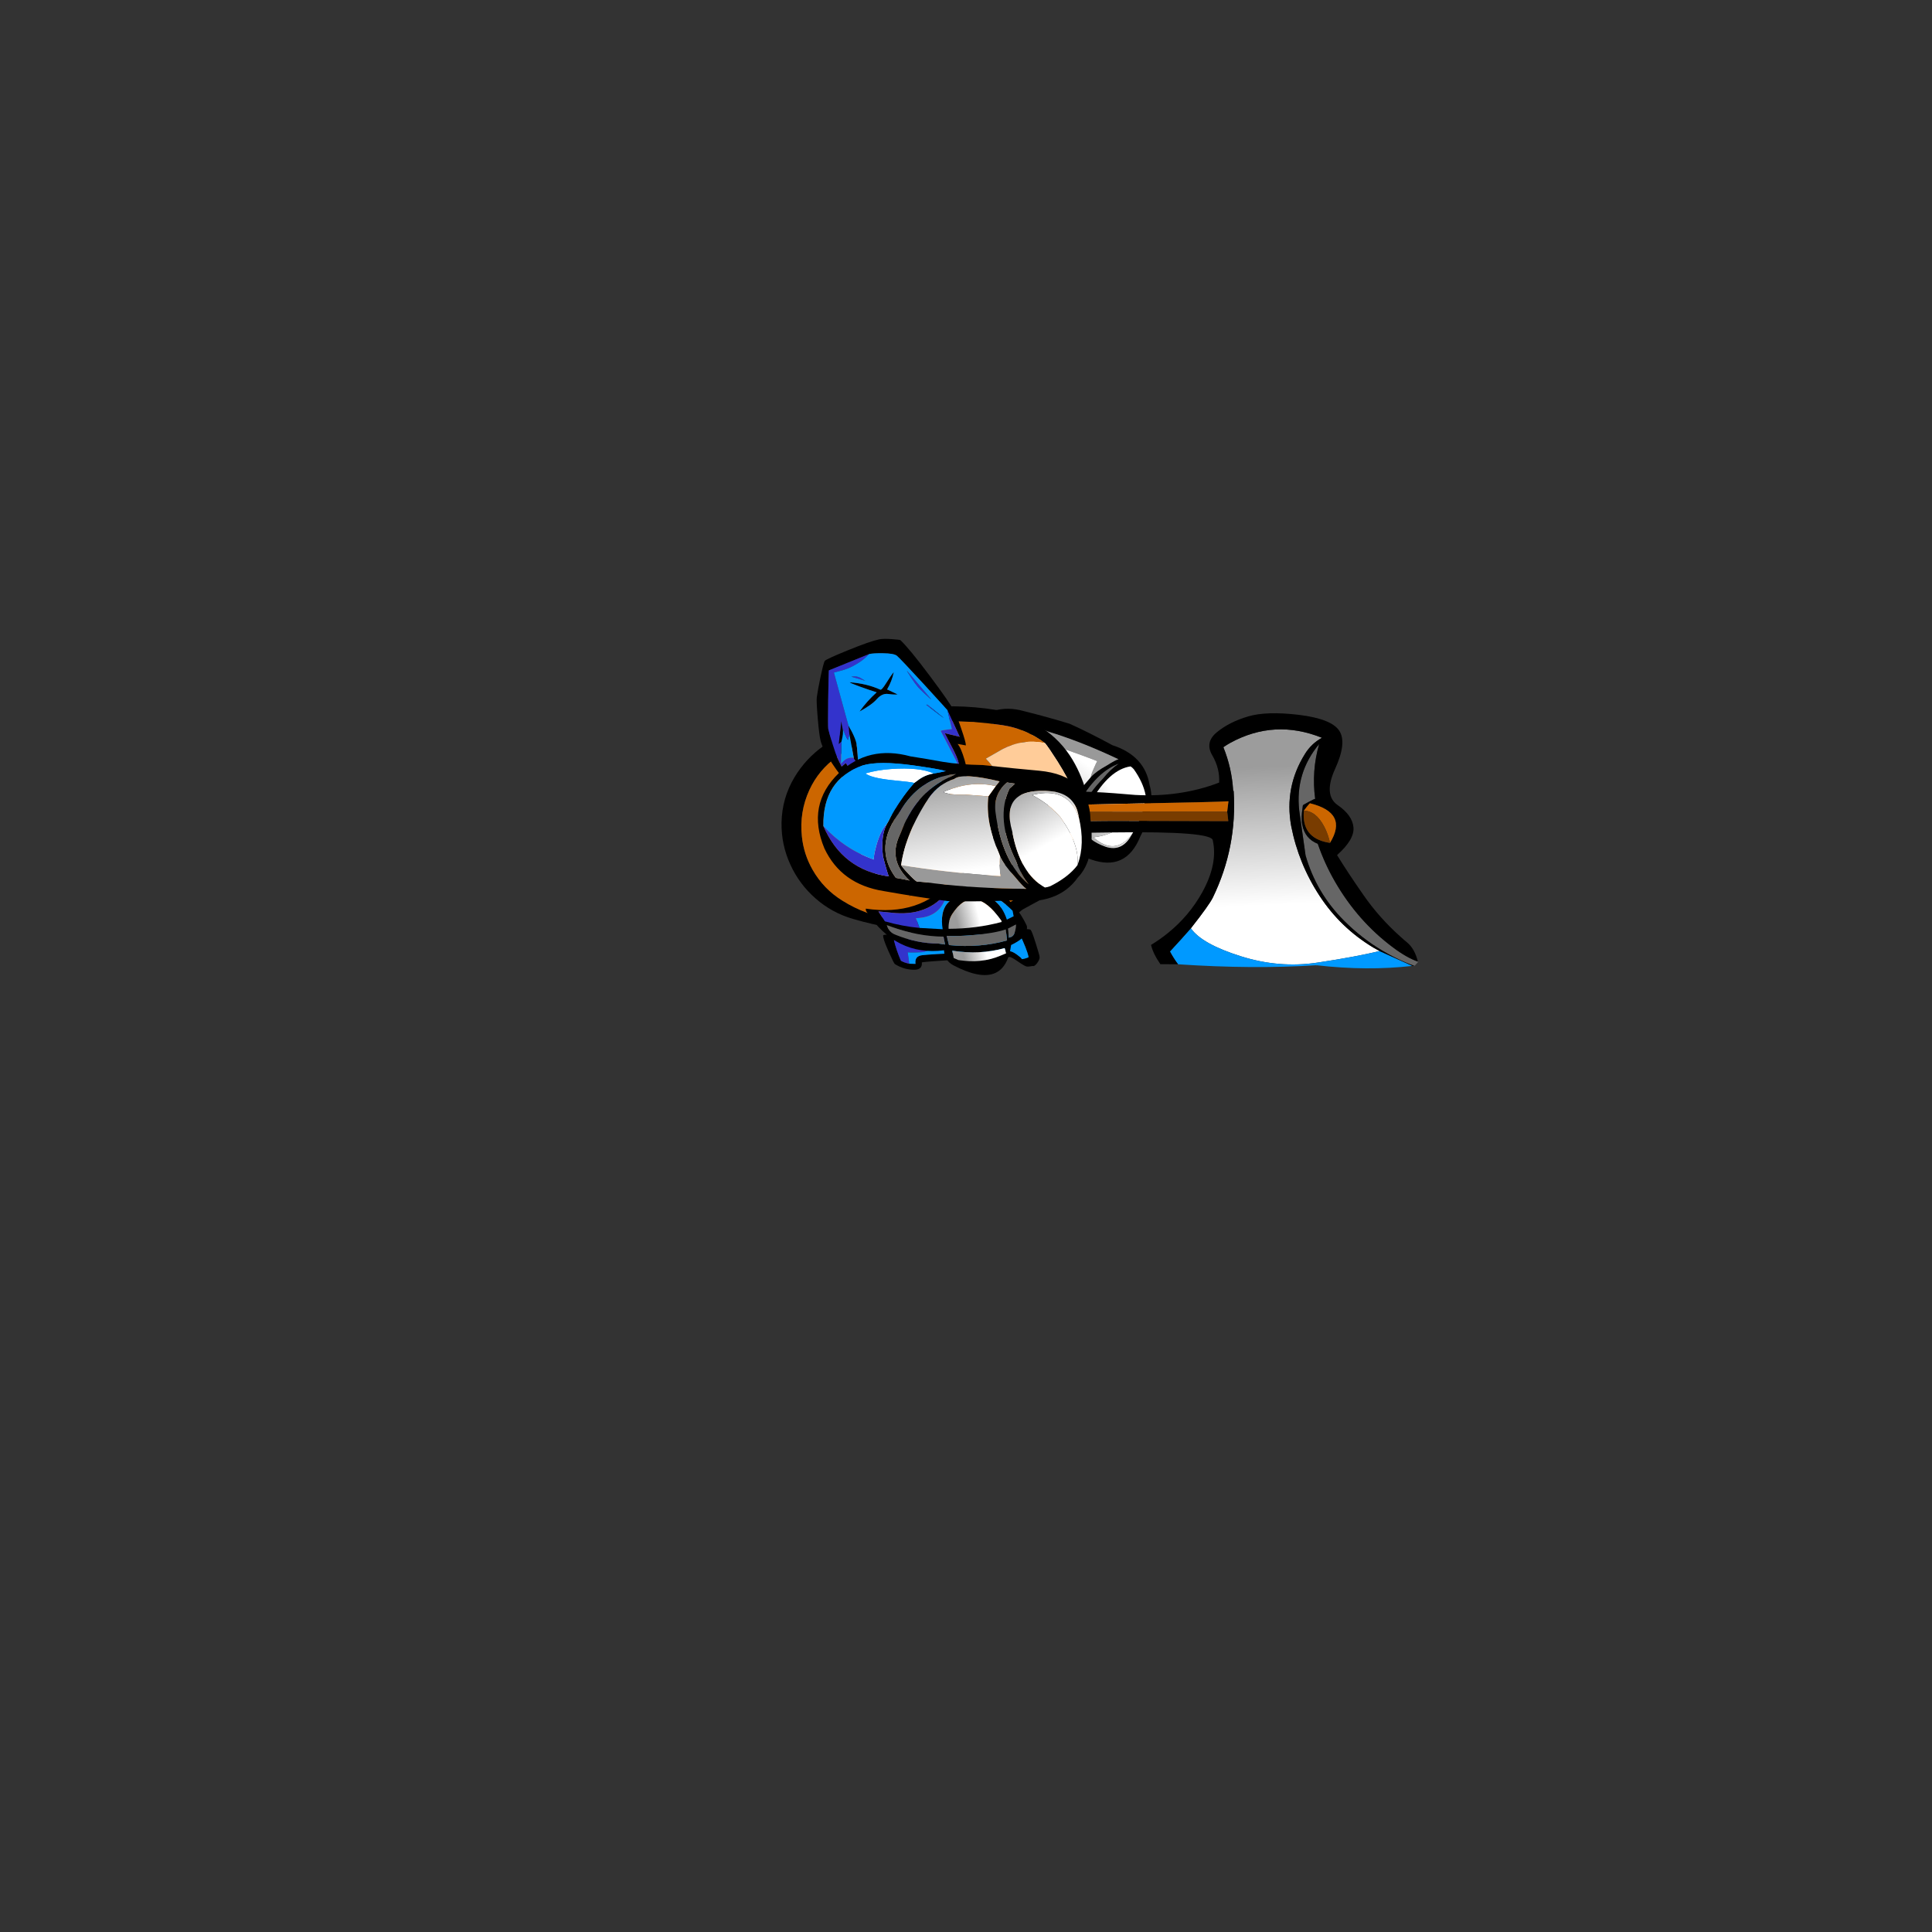 
<svg xmlns="http://www.w3.org/2000/svg" version="1.1" xmlns:xlink="http://www.w3.org/1999/xlink" preserveAspectRatio="none" x="0px" y="0px" width="1000px" height="1000px" viewBox="0 0 1000 1000">
<rect x="0" y="0" width="1000" height="1000" fill="#333333" stroke="none"/>
<defs>
<linearGradient id="Gradient_1" gradientUnits="userSpaceOnUse" x1="25.287" y1="61.125" x2="81.513" y2="86.075" spreadMethod="pad">
<stop  offset="0%" stop-color="#FFFFFF"/>

<stop  offset="100%" stop-color="#9C9C9C"/>
</linearGradient>

<linearGradient id="Gradient_2" gradientUnits="userSpaceOnUse" x1="53.312" y1="10.725" x2="84.688" y2="40.975" spreadMethod="pad">
<stop  offset="0%" stop-color="#FFFFFF"/>

<stop  offset="100%" stop-color="#9C9C9C"/>
</linearGradient>

<linearGradient id="Gradient_3" gradientUnits="userSpaceOnUse" x1="67.15" y1="22.3" x2="52.85" y2="22.3" spreadMethod="pad">
<stop  offset="0%" stop-color="#FFFFFF"/>

<stop  offset="100%" stop-color="#9C9C9C"/>
</linearGradient>

<linearGradient id="Gradient_4" gradientUnits="userSpaceOnUse" x1="66.05" y1="47.25" x2="51.75" y2="47.25" spreadMethod="pad">
<stop  offset="0%" stop-color="#FFFFFF"/>

<stop  offset="100%" stop-color="#9C9C9C"/>
</linearGradient>

<linearGradient id="Gradient_5" gradientUnits="userSpaceOnUse" x1="124.912" y1="45.775" x2="39.787" y2="45.025" spreadMethod="pad">
<stop  offset="0%" stop-color="#FFFFFF"/>

<stop  offset="100%" stop-color="#9C9C9C"/>
</linearGradient>

<linearGradient id="Gradient_6" gradientUnits="userSpaceOnUse" x1="182.012" y1="8.15" x2="156.387" y2="118.95" spreadMethod="pad">
<stop  offset="0%" stop-color="#FFFFFF"/>

<stop  offset="100%" stop-color="#9C9C9C"/>
</linearGradient>

<linearGradient id="Gradient_7" gradientUnits="userSpaceOnUse" x1="190.863" y1="54.725" x2="137.238" y2="54.275" spreadMethod="pad">
<stop  offset="0%" stop-color="#FFFFFF"/>

<stop  offset="100%" stop-color="#9C9C9C"/>
</linearGradient>

<linearGradient id="Gradient_8" gradientUnits="userSpaceOnUse" x1="158.263" y1="8.375" x2="159.037" y2="17.725" spreadMethod="pad">
<stop  offset="0%" stop-color="#FFFFFF"/>

<stop  offset="100%" stop-color="#9C9C9C"/>
</linearGradient>

<g id="executioner_legs_0_Layer0_0_FILL">
<path fill="#000000" stroke="none" d="
M 82.4 24.85
Q 82.9 24.9 84.3 24.75 85.65 24.6 86 24.5 86.9 24.95 89.15 22.7 91.3 20.5 91.55 19 91.75 17.9 91.2 10.75 90.65 3.2 90 2.25 89.05 0.8 43.95 2.8 -0.95 4.8 -1.4 5.6 -2.2 7.2 -0.55 15.25 1 22.9 1.55 23.35 6.6 27 13.15 26.8 17.75 26.55 18.35 22.3 20.35 21.75 46.35 20.3 71.55 18.9 73.1 19 74.1 18.85 77.7 21.85 81.4 24.9 82.4 24.85
M 82.5 4.35
Q 84.95 14.25 84.75 19 84.75 19.25 82.55 19.85 80.35 20.45 80.3 20.2 80.15 19.4 77.95 17.5 75.5 15.35 73.8 15.4 70.15 15.15 46.9 16.25 24.25 17.3 19.8 17.85 14.75 18.35 14.25 23.2
L 10.45 23.1
Q 9.45 22.95 7.7 22.3 5.8 21.55 5.7 21.05 4.5 14.85 4.45 8.65
L 39.05 6
Q 43.65 5.65 62.65 4.9 82.1 4.1 82.5 4.35 Z"/>

<path fill="#3333CC" stroke="none" d="
M 30.25 11.6
Q 36.85 7.95 39.05 6
L 4.45 8.65
Q 4.5 14.85 5.7 21.05 5.8 21.55 7.7 22.3 9.45 22.95 10.45 23.1
L 11.15 16.1
Q 12.05 16.25 15.7 16.2 19.85 16.15 21.55 15.75 23.7 15.25 30.25 11.6 Z"/>

<path fill="#0099FF" stroke="none" d="
M 84.75 19
Q 84.95 14.25 82.5 4.35 82.1 4.1 62.65 4.9 43.65 5.65 39.05 6 36.85 7.95 30.25 11.6 23.7 15.25 21.55 15.75 19.85 16.15 15.7 16.2 12.05 16.25 11.15 16.1
L 10.45 23.1 14.25 23.2
Q 14.75 18.35 19.8 17.85 24.25 17.3 46.9 16.25 70.15 15.15 73.8 15.4 75.5 15.35 77.95 17.5 80.15 19.4 80.3 20.2 80.35 20.45 82.55 19.85 84.75 19.25 84.75 19 Z"/>
</g>

<g id="executioner_arm_2_Layer0_0_FILL">
<path fill="#000000" stroke="none" d="
M 82.3 -18.5
Q 59.7 -27.95 45.85 -20.35 25.9 -13.1 21.65 14.9 14.9 36.25 10.85 52.65 8.5 69.45 6.35 92.5 3.45 118.8 22 134.65 45 152.6 69.1 138.3 90.6 125.25 90.6 98.6 91.75 88.6 92.6 78.6 93.6 68.3 97.2 54.25 100.4 34.1 103 19.85 108.35 -10.65 82.3 -18.5
M 34.65 -2.5
Q 35.25 -4 36.3 -5.45 44.65 -14.75 53.15 -18.15 53.3 -18.2 53.7 -18.2 66.95 -19.3 81.6 -11.3 95 -5.55 92.85 8.9 87.25 41.05 62.65 26.05 38.85 14.65 34.65 -2.5
M 87.65 34.55
Q 89.4 33.3 91.4 32.15 91.05 34.5 90.8 37.05 81.85 43.25 71.75 39.25 42.75 27.25 33.95 7.65 38.2 13.65 45.6 18.9 67.55 38.4 87.65 34.55
M 86.8 43.15
Q 88.5 42.35 90.25 41.65 89.5 65.2 84.25 69 79.25 77 68.9 80.95 44.55 88.95 24.6 86.45 23.35 85.3 20.75 80.95 17.85 76.25 17.35 74.45 18.5 69.4 19.15 63.7 22.9 38.3 30.85 8.3 31.45 10.45 36.05 16.95 41.55 25.75 45.9 29.2 46.5 29.65 47.35 30.25 63.7 43.5 79.5 45.85 83.25 44.4 86.8 43.15
M 84.25 81.95
Q 85.9 78.35 87.65 75 87.75 79.25 85.7 95.45 82.9 116.8 77.45 125.45 62.55 146.95 35.1 138.9 12.05 120.45 15.9 91.8 16.05 92.45 26.75 98.6 38.5 103.4 46.6 101.6 47.5 101.3 48.35 101.15 63.15 98.1 75.45 92 76.35 91.2 77.25 90.55 81.85 87.2 84.25 81.95
M 84.15 72.55
Q 85.8 70.5 87.65 68.6 79.45 89.65 56 95.9 30.65 106.1 16.15 87.5 16.6 83.2 16.8 78.9 25.5 95.85 43.7 91.9 69.45 89.75 84.15 72.55 Z"/>

<path fill="#666666" stroke="none" d="
M 87.65 68.6
Q 85.8 70.5 84.15 72.55 69.45 89.75 43.7 91.9 25.5 95.85 16.8 78.9 16.6 83.2 16.15 87.5 30.65 106.1 56 95.9 79.45 89.65 87.65 68.6
M 91.4 32.15
Q 89.4 33.3 87.65 34.55 67.55 38.4 45.6 18.9 38.2 13.65 33.95 7.65 42.75 27.25 71.75 39.25 81.85 43.25 90.8 37.05 91.05 34.5 91.4 32.15 Z"/>

<path fill="#FFFFFF" stroke="none" d="
M 77.25 90.55
Q 76.35 91.2 75.45 92 75.55 93.8 73.4 106.15 71.45 118.45 73.15 122.55 77.05 116.25 79.95 108.05 85.75 91.45 84.25 81.95 81.85 87.2 77.25 90.55
M 76.8 60.05
Q 74.05 68.7 74.7 73.35 76.3 71.85 80.55 64.9 86.45 54.5 86.8 43.15 83.25 44.4 79.5 45.85 79.55 46 76.8 60.05
M 53.7 -18.2
Q 53.3 -18.2 53.15 -18.15 65.7 -16.2 78.7 -0.45 84.9 8.4 87.45 20.25 87.45 19.9 87.7 19.75 98.5 -0.05 81.6 -11.3 66.95 -19.3 53.7 -18.2 Z"/>

<path fill="#3333CC" stroke="none" d="
M 26.75 98.6
Q 16.05 92.45 15.9 91.8 12.05 120.45 35.1 138.9 24.75 122.3 23.45 103.45 24.7 104.3 32.25 104.35 41.7 104.3 46.6 101.6 38.5 103.4 26.75 98.6 Z"/>

<path fill="#0099FF" stroke="none" d="
M 87.65 75
Q 85.9 78.35 84.25 81.95 85.75 91.45 79.95 108.05 77.05 116.25 73.15 122.55 71.45 118.45 73.4 106.15 75.55 93.8 75.45 92 63.15 98.1 48.35 101.15 47.5 101.3 46.6 101.6 41.7 104.3 32.25 104.35 24.7 104.3 23.45 103.45 24.75 122.3 35.1 138.9 62.55 146.95 77.45 125.45 82.9 116.8 85.7 95.45 87.75 79.25 87.65 75 Z"/>

<path fill="#999999" stroke="none" d="
M 34.15 25.65
Q 35.25 26.25 38.8 27.4 43.3 29.05 45.9 29.2 41.55 25.75 36.05 16.95 31.45 10.45 30.85 8.3 22.9 38.3 19.15 63.7 18.5 69.4 17.35 74.45 17.85 76.25 20.75 80.95 23.35 85.3 24.6 86.45 27.4 59.3 34.15 25.65 Z"/>

<path fill="url(#Gradient_1)" stroke="none" d="
M 90.25 41.65
Q 88.5 42.35 86.8 43.15 86.45 54.5 80.55 64.9 76.3 71.85 74.7 73.35 74.05 68.7 76.8 60.05 79.55 46 79.5 45.85 63.7 43.5 47.35 30.25 46.5 29.65 45.9 29.2 43.3 29.05 38.8 27.4 35.25 26.25 34.15 25.65 27.4 59.3 24.6 86.45 44.55 88.95 68.9 80.95 79.25 77 84.25 69 89.5 65.2 90.25 41.65 Z"/>

<path fill="url(#Gradient_2)" stroke="none" d="
M 36.3 -5.45
Q 35.25 -4 34.65 -2.5 38.85 14.65 62.65 26.05 87.25 41.05 92.85 8.9 95 -5.55 81.6 -11.3 98.5 -0.05 87.7 19.75 87.45 19.9 87.45 20.25 84.9 8.4 78.7 -0.45 65.7 -16.2 53.15 -18.15 44.65 -14.75 36.3 -5.45 Z"/>
</g>

<g id="executioner_body_0_Layer0_0_FILL">
<path fill="#000000" stroke="none" d="
M 108.45 -1.2
Q 94.35 -2.9 80.15 -2.15 66.55 -1.4 53.3 2.05 39.15 5.55 26.25 12.5 14.25 18.8 5.85 29.4 -3.45 41.2 -5.65 56.05 -7.6 69.35 -3.65 82.2 0.25 94.95 9 104.9 17.85 115.05 30.4 120.5 42.15 125.65 54.25 129.4 67.3 133.45 80.8 135.65 94.5 137.6 108.25 136.4 122.45 135.95 134.45 128.25 143.05 124.95 151.65 121.6 158.3 118.95 164.1 114.9 176.45 106.35 180.55 91.75 184.25 78.7 182.95 65 181.8 52.5 176.85 40.95 171.3 28.1 160.65 18.95 149.1 9 134.6 4.55 121.8 0.7 108.45 -1.2
M 174 58.25
Q 176.6 73.3 171.8 87.7 166.45 98.4 158.05 107 155.05 110 135 119.35 115 128.6 109.15 129.75 102.65 130.9 81.65 128.45 62.2 126.15 54.9 124.05 38.35 119.25 25.35 108.55 14.7 99.9 9.55 87.3 5.35 77.1 5.65 66.05 6 51 13.95 38.3 21.25 26.75 33.4 20.3 39.1 17.25 52.5 12 59.15 9.4 64.7 7.35
L 98.95 6.55 119.75 10
Q 128.4 11.85 136.75 14.2 150.9 18.25 161.4 28.6 163.35 31.75 167.5 40.65 173 52.55 174 58.25
M 123.15 98.9
Q 124.1 89 122.8 79.2
L 118.3 98.75
Q 81.9 103.65 81.85 103.6
L 65.95 111.2
Q 103.3 101.6 141.75 105.95 141.45 104.9 140.9 103.75 139.85 101.45 138.55 101.15
L 123.15 98.9 Z"/>

<path fill="#CC6600" stroke="none" d="
M 171.8 87.7
Q 168.85 91.25 164.95 93.8 152.85 101.65 138.55 101.15 139.85 101.45 140.9 103.75 141.45 104.9 141.75 105.95 103.3 101.6 65.95 111.2
L 81.85 103.6
Q 76.727 105.696 71.2 105.65 55.3 105.5 45.8 92.7 37.6 81.6 39.1 68 41.45 46.15 55.8 29.35 54.7 32.75 54.3 36.2 53.25 45.4 61.85 64.7 68.1 78.8 72.2 84.6 80.6 96.45 93.85 95 100.2 94.25 102.45 88.35 104.3 89.6 106.45 89.15 111.8 87.75 121.6 73.45 131.75 58.65 131.15 51.45 130.3 41.4 124.15 33.35 129.3 31.2 134.5 29.1 147.9 23.85 161.4 28.6 150.9 18.25 136.75 14.2 128.4 11.85 119.75 10
L 98.95 6.55 64.7 7.35
Q 59.15 9.4 52.5 12 39.1 17.25 33.4 20.3 21.25 26.75 13.95 38.3 6 51 5.65 66.05 5.35 77.1 9.55 87.3 14.7 99.9 25.35 108.55 38.35 119.25 54.9 124.05 62.2 126.15 81.65 128.45 102.65 130.9 109.15 129.75 115 128.6 135 119.35 155.05 110 158.05 107 166.45 98.4 171.8 87.7 Z"/>

<path fill="#FFCC99" stroke="none" d="
M 171.8 87.7
Q 176.6 73.3 174 58.25 173 52.55 167.5 40.65 163.35 31.75 161.4 28.6 147.9 23.85 134.5 29.1 129.3 31.2 124.15 33.35 130.3 41.4 131.15 51.45 131.75 58.65 121.6 73.45 111.8 87.75 106.45 89.15 104.3 89.6 102.45 88.35 100.2 94.25 93.85 95 80.6 96.45 72.2 84.6 68.1 78.8 61.85 64.7 53.25 45.4 54.3 36.2 54.7 32.75 55.8 29.35 41.45 46.15 39.1 68 37.6 81.6 45.8 92.7 55.3 105.5 71.2 105.65 76.727 105.696 81.85 103.6 81.9 103.65 118.3 98.75
L 122.8 79.2
Q 124.1 89 123.15 98.9
L 138.55 101.15
Q 152.85 101.65 164.95 93.8 168.85 91.25 171.8 87.7 Z"/>
</g>

<g id="executioner_belt_0_Layer0_0_FILL">
<path fill="#000000" stroke="none" d="
M 91.75 35.65
Q 91.8 35.6 93.65 33.3 95.45 30.7 95.1 29.15 89.1 3.1 60 0.35 57.25 0.2 55.35 1.9 31 23.85 -1.15 18.95 -1.5 19.9 -1.2 20.75 9.95 48.35 40.5 44.55 39.15 50.85 43.95 53.8 71.4 70.3 82.55 41.3 85 40.25 86.75 39.3 90.65 37.25 91.75 35.65
M 88.75 20.25
L 88.55 23.6 83.85 25.7
Q 82.55 9.15 65.7 10.35 44.9 10.8 42.9 31.6
L 28.9 30.8
Q 18.65 29.85 8.6 26.75
L 6.15 20.65
Q 9.9 21 13.65 21.4 35.9 24.1 51.6 8.35
L 54.5 5.25
Q 59.35 5.1 64.15 5.45 79.05 7.4 88.75 20.25
M 88.7 28.7
Q 86.6 36.1 83 36.55
L 82.3 36.85 83.15 31.25 88.7 28.7
M 42.3 36.15
L 42 41 38 40.4
Q 25 40.4 13.05 35 9.35 33.35 9.15 29.05 10.6 29.6 12.1 30.2 26.7 36 42.3 36.15
M 44.35 41.35
L 44.35 35.65
Q 50.2 36.05 60.1 35.25 73.8 34.15 81.7 31.7
L 80.75 38.5
Q 62.65 43.25 44.35 41.35
M 45.25 49.3
L 45.5 44.8
Q 61.85 47.45 78.1 43.2
L 78.2 46.4
Q 76.35 47.1 74.55 47.8 61.45 52.85 47.7 50.5
L 45.25 49.3
M 80.35 26.35
L 80.25 27.15
Q 63.7 31.3 46.6 31.35 47.75 26.05 51.15 22.25 69.25 2.25 80.35 26.35 Z"/>

<path fill="url(#Gradient_3)" stroke="none" d="
M 80.25 27.15
L 80.35 26.35
Q 69.25 2.25 51.15 22.25 47.75 26.05 46.6 31.35 63.7 31.3 80.25 27.15 Z"/>

<path fill="url(#Gradient_4)" stroke="none" d="
M 45.5 44.8
L 45.25 49.3 47.7 50.5
Q 61.45 52.85 74.55 47.8 76.35 47.1 78.2 46.4
L 78.1 43.2
Q 61.85 47.45 45.5 44.8 Z"/>

<path fill="#666666" stroke="none" d="
M 44.35 35.65
L 44.35 41.35
Q 62.65 43.25 80.75 38.5
L 81.7 31.7
Q 73.8 34.15 60.1 35.25 50.2 36.05 44.35 35.65
M 42 41
L 42.3 36.15
Q 26.7 36 12.1 30.2 10.6 29.6 9.15 29.05 9.35 33.35 13.05 35 25 40.4 38 40.4
L 42 41
M 83 36.55
Q 86.6 36.1 88.7 28.7
L 83.15 31.25 82.3 36.85 83 36.55 Z"/>

<path fill="#3333CC" stroke="none" d="
M 49.3 12.8
Q 50.65 10.6 51.6 8.35 35.9 24.1 13.65 21.4 9.9 21 6.15 20.65
L 8.6 26.75
Q 18.65 29.85 28.9 30.8
L 28.2 24.8
Q 42 24.5 49.3 12.8 Z"/>

<path fill="#0099FF" stroke="none" d="
M 88.55 23.6
L 88.75 20.25
Q 79.05 7.4 64.15 5.45 59.35 5.1 54.5 5.25
L 51.6 8.35
Q 50.65 10.6 49.3 12.8 42 24.5 28.2 24.8
L 28.9 30.8 42.9 31.6
Q 44.9 10.8 65.7 10.35 82.55 9.15 83.85 25.7
L 88.55 23.6 Z"/>
</g>

<g id="executioner_head_1_Layer0_0_FILL">
<path fill="#000000" stroke="none" d="
M 36.8 -2.2
Q 22.55 -2.15 21.35 -1.45 20.35 -0.8 15.5 6.35 11 13 8.45 17.45 7.35 19.35 4.25 29.35 1.05 39.7 0.6 43.2 -0.1 48.65 2.05 59.05 4.05 68.65 5.05 69.1 7.1 69.9 8.65 68.5 8.45 74.1 11.35 85.95 14.15 97.35 15.75 99.1 17.05 100.5 19.05 101.15 19.55 100.9 21.15 99.7 22.6 98.55 22.8 98.3 23.15 100.15 25 104.4 26.85 108.6 27.75 109.6 29.7 111.9 32.65 112.8 33.75 113.05 37.3 111.45 40.55 109.9 41 109.3 44.15 105.35 46.5 101 46.8 102.15 48.25 106.2 49.75 110.4 50 110.6 54.2 110.05 58.4 108.9 62.45 103.75 64.7 97.6 66 93.95 65.8 90.2 67.4 91.85 70.55 94.35 74.3 97.35 75.6 97.6 77.45 95.65 78.3 87.4 79.1 79.3 78 76.45
L 82.4 79.2
Q 83.15 77.5 83.6 68.6 84.1 60.1 83.75 57.35 83 50.85 77.9 31.55 72.45 10.95 69.3 4.15 69.05 3.7 64.75 1.6 60 -0.75 57.3 -1.25 51.6 -2.25 36.8 -2.2
M 48.3 4.85
Q 51.1 5.35 56.3 7.55 62.5 10.15 63.65 12.15 64.85 14.3 72.55 34.75 76.4 45 80 54.8
L 80.85 72.85 73.15 67.35 74.3 79.6
Q 74.55 82.7 74.45 85.75 74.4 86.7 74.05 89.1 73.75 91.2 73.6 91.85
L 65.6 86.55 60.25 94.25 60 95 58.35 104.15 50.95 105.95
Q 51.25 104.3 49.95 99.9 48.6 95.45 47.45 94.35
L 34.75 109.8
Q 29.55 107.05 28.35 101.1 27.15 95.35 24.1 90.3
L 21.85 89.9
Q 19 95.8 18.9 96.05 17.5 93.6 16.3 91.1 15.7 89.75 9.85 61.65
L 6.7 62.7
Q 6.4 59.65 6.25 56.6 6.15 54.55 6.7 47.7 7.25 40.7 7.7 38.15 7.95 36.85 14.45 21.3 20.6 6.8 21.5 4.9
L 48.3 4.85
M 20 40.85
L 18.55 46.05 15.6 60.45
Q 15.05 61.85 16.9 64.45 17.5 62.8 18.6 59.35 20.1 54.65 20.45 52.7 20.9 50.1 20.5 45.2
L 20 40.85
M 16 41.3
L 16 40.9 16.95 36.65 10.2 49.2 12.35 48.35
Q 15.75 43.7 16 41.3
M 42.4 32.25
Q 46.638 30.137 49.95 32 53.254 33.904 55.2 34.4 52.75 31.7 50.35 29.15 50.45 29.1 50.55 29 55.15 25.4 58.15 20.8 55.55 22.2 51.25 25.35 47 28.45 46.4 27.7 40.25 21.2 30.65 16.45 30.6 16.9 35.5 21.3 40.7 25.95 43.75 28.4 36.1 31.2 29.55 35.4 38.166 34.418 42.4 32.25 Z"/>

<path fill="#3333CC" stroke="none" d="
M 80 54.8
L 78.15 66.6
Q 72.25 64.95 71.35 65.1
L 73.5 87.5
Q 72 86.8 67.9 85.9 64.35 85.1 63.3 85.05 62.9 85.9 61.8 89.1 60.55 92.75 60.25 94.25
L 65.6 86.55 73.6 91.85
Q 73.75 91.2 74.05 89.1 74.4 86.7 74.45 85.75 74.55 82.7 74.3 79.6
L 73.15 67.35 80.85 72.85 80 54.8
M 31.05 95.25
Q 27.2 84.7 27.1 84.75 24.95 87.15 24.1 90.3 27.15 95.35 28.35 101.1 29.55 107.05 34.75 109.8
L 47.45 94.35
Q 48.6 95.45 49.95 99.9 51.25 104.3 50.95 105.95
L 58.35 104.15 60 95
Q 59.3 96.1 57.1 98.05 54.5 100.4 53.4 100.35
L 51.3 91
Q 50.2 91.4 46.1 93.85 42.05 96.2 41.7 96.55 37.4 100.6 34.85 105.8 32.95 100.5 31.05 95.25
M 32.85 13.65
L 39.9 19.25
Q 39.05 18.1 38.2 16.95 36.2 14.2 32.85 13.65
M 69.9 47.15
L 69.05 46.85
Q 75.85 58.45 76.1 58.4
L 69.9 47.15
M 68.55 35.1
Q 69.1 36.6 71 40.7 73 45 73.25 44.95
L 66 23.1
Q 65.75 23.15 66.7 27.7 67.65 32.5 68.55 35.1
M 45.25 6.05
Q 46.8 5.5 48.3 4.85
L 21.5 4.9
Q 20.6 6.8 14.45 21.3 7.95 36.85 7.7 38.15 7.25 40.7 6.7 47.7 6.15 54.55 6.25 56.6 6.4 59.65 6.7 62.7
L 9.85 61.65
Q 15.7 89.75 16.3 91.1 17.5 93.6 18.9 96.05 19 95.8 21.85 89.9 21.05 87.5 20.25 85.15 18.35 79.45 17.75 73.6 17.3 69 16.9 64.45 15.05 61.85 15.6 60.45 12 58.4 8.4 60.25 7.65 60.55 6.95 61
L 12.35 48.35 10.2 49.2 16.95 36.65 16 40.9 16 41.3
Q 15.95 42.85 16 45 16.05 48 16.4 48.95
L 18.55 46.05 20 40.85 23.9 7.3
Q 25.85 7.55 27.8 7.8 33.5 8.6 39.1 7.6 42.25 7.15 45.25 6.05 Z"/>

<path fill="#0099FF" stroke="none" d="
M 18.55 46.05
L 16.4 48.95
Q 16.05 48 16 45 15.95 42.85 16 41.3 15.75 43.7 12.35 48.35
L 6.95 61
Q 7.65 60.55 8.4 60.25 12 58.4 15.6 60.45
L 18.55 46.05
M 48.3 4.85
Q 46.8 5.5 45.25 6.05 42.25 7.15 39.1 7.6 33.5 8.6 27.8 7.8 25.85 7.55 23.9 7.3
L 20 40.85 20.5 45.2
Q 20.9 50.1 20.45 52.7 20.1 54.65 18.6 59.35 17.5 62.8 16.9 64.45 17.3 69 17.75 73.6 18.35 79.45 20.25 85.15 21.05 87.5 21.85 89.9
L 24.1 90.3
Q 24.95 87.15 27.1 84.75 27.2 84.7 31.05 95.25 32.95 100.5 34.85 105.8 37.4 100.6 41.7 96.55 42.05 96.2 46.1 93.85 50.2 91.4 51.3 91
L 53.4 100.35
Q 54.5 100.4 57.1 98.05 59.3 96.1 60 95
L 60.25 94.25
Q 60.55 92.75 61.8 89.1 62.9 85.9 63.3 85.05 64.35 85.1 67.9 85.9 72 86.8 73.5 87.5
L 71.35 65.1
Q 72.25 64.95 78.15 66.6
L 80 54.8
Q 76.4 45 72.55 34.75 64.85 14.3 63.65 12.15 62.5 10.15 56.3 7.55 51.1 5.35 48.3 4.85
M 49.95 32
Q 46.638 30.137 42.4 32.25 38.166 34.418 29.55 35.4 36.1 31.2 43.75 28.4 40.7 25.95 35.5 21.3 30.6 16.9 30.65 16.45 40.25 21.2 46.4 27.7 47 28.45 51.25 25.35 55.55 22.2 58.15 20.8 55.15 25.4 50.55 29 50.45 29.1 50.35 29.15 52.75 31.7 55.2 34.4 53.254 33.904 49.95 32
M 71 40.7
Q 69.1 36.6 68.55 35.1 67.65 32.5 66.7 27.7 65.75 23.15 66 23.1
L 73.25 44.95
Q 73 45 71 40.7
M 69.05 46.85
L 69.9 47.15 76.1 58.4
Q 75.85 58.45 69.05 46.85
M 39.9 19.25
L 32.85 13.65
Q 36.2 14.2 38.2 16.95 39.05 18.1 39.9 19.25 Z"/>
</g>

<g id="executioner_axe_2_Layer0_0_FILL">
<path fill="url(#Gradient_5)" stroke="none" d="
M 156.25 5.65
L 153.9 9.4
Q 140.85 28.9 120.65 40.75 100.25 52.75 76.8 56.15 52.8 59.25 33.05 45.55 26.85 41.3 23.6 34.6 10.45 63.1 23.95 91 25.05 93.25 26.4 95.4 39.45 90.85 53.25 90.7
L 53.7 90.4
Q 88.25 89.9 118.4 106.4 122.8 108.8 136.6 120.8 146.543 114.554 155.2 91.15 163.898 67.743 161.45 43.95 159.053 20.207 156.25 5.65 Z"/>

<path fill="url(#Gradient_6)" stroke="none" d="
M 162.9 44.8
L 162.9 44.85
Q 162.978 44.874 163.05 44.9 163.525 45.046 164 45.2 163.527 45.035 163.05 44.85 162.976 44.85 162.9 44.8 Z"/>

<path fill="#0099FF" stroke="none" d="
M 162.85 44.8
L 162.85 44.8 162.9 44.8
Q 162.976 44.85 163.05 44.85 168.162 13.905 166.35 -14.05
L 156.25 5.65
Q 159.053 20.207 161.45 43.95 163.898 67.743 155.2 91.15 146.543 114.554 136.6 120.8 142.55 126.55 150.2 134.35 154.521 132.319 158.3 129.75 163.654 83.8 163.05 44.9 162.978 44.874 162.9 44.85
L 162.5 45.85 162.85 44.85 162.85 44.8 Z"/>

<path fill="url(#Gradient_7)" stroke="none" d="
M 162.85 44.85
L 162.85 44.8 162.85 44.8 162.85 44.85 162.5 45.85 162.85 44.85 Z"/>

<path fill="url(#Gradient_8)" stroke="none" d="
M 162.85 44.8
L 162.85 44.85 162.5 45.85 162.9 44.85 162.9 44.8 162.85 44.8 Z"/>

<path fill="#666666" stroke="none" d="
M 164.2 -10.35
Q 165.396 -12.807 166.4 -15.35
L 164.05 -17.8
Q 163.992 -17.658 163.9 -17.55 161.005 -10.596 154.35 -2.6 137.248 18.088 112.35 30.9 100.85 36.8 88.55 40.35 85.05 48 76.65 49.25 73.7 49.8 68.8 49.1
L 64.55 48.35 64.15 47.9
Q 63.35 46.35 62.55 44.65 60.9 41.25 60.9 40.6 43.6 42.05 27.35 36.5 44.35 52.15 67.45 50.75
L 95.3 48.2
Q 118.8 42.7 136.7 26.4 147.776 16.348 155.95 4.1 160.53 -2.777 164.2 -10.35 Z"/>

<path fill="#000000" stroke="none" d="
M 151.75 -11.45
Q 149.962 -9.485 148.1 -7.65 135.815 4.855 121.45 13.8 107.13 22.793 96.05 28.85 87.02 17.653 79.55 17.95 72.074 18.248 65.45 26.9 58.833 35.598 43.05 27.45 27.323 19.309 19.8 23.75 12.273 28.19 8.85 47.9 5.474 67.655 8.25 79.25 11.081 90.901 16.95 98.85 22.814 106.794 31.05 102.45 39.339 98.16 48 99.05 55.95 123.3 53.05 151 52.9 152.5 51.35 164 49.75 177.05 49.1 188.25 47.05 223.55 54.35 236.85 56.65 241.05 64.65 237.8 67.75 236.5 70.1 234.65 72.5 232.7 72.65 231.35 73.35 224.4 75.4 165.7 77.55 104.6 83.35 104.7 97.85 102.2 114.95 112.8 129.013 121.553 138.9 135.15 142.536 140.131 145.6 145.75 150.945 144.796 157.7 140.6
L 158.3 129.75
Q 154.521 132.319 150.2 134.35 142.55 126.55 136.6 120.8 122.8 108.8 118.4 106.4 88.25 89.9 53.7 90.4
L 53.25 90.7
Q 39.45 90.85 26.4 95.4 25.05 93.25 23.95 91 10.45 63.1 23.6 34.6 26.85 41.3 33.05 45.55 52.8 59.25 76.8 56.15 100.25 52.75 120.65 40.75 140.85 28.9 153.9 9.4
L 156.25 5.65 166.35 -14.05 166.4 -15.35
Q 165.396 -12.807 164.2 -10.35 160.53 -2.777 155.95 4.1 147.776 16.348 136.7 26.4 118.8 42.7 95.3 48.2
L 67.45 50.75
Q 44.35 52.15 27.35 36.5 43.6 42.05 60.9 40.6 60.9 41.25 62.55 44.65 63.35 46.35 64.15 47.9
L 64.55 48.35 68.8 49.1
Q 73.7 49.8 76.65 49.25 85.05 48 88.55 40.35 100.85 36.8 112.35 30.9 137.248 18.088 154.35 -2.6 161.005 -10.596 163.9 -17.55 155.834 -15.994 151.75 -11.45
M 88.35 32.85
Q 88.2 33.5 88.05 34.15 84.25 50.2 67.8 47.9 66.7 47.05 65.6 46.05 63.4 44.1 63.45 43.9 70.45 20.5 88.35 32.85
M 66.1 95
L 71.95 94.6
Q 70.646 120.094 68.55 160.45 66.463 200.868 68.45 215.25 70.482 229.626 59.25 230.85 57.6 229.5 57.35 227.5 56.3 219.35 58.05 161.1 59.95 99.2 59.75 93.9
L 66.1 95 Z"/>

<path fill="#CC6600" stroke="none" d="
M 66.1 95
L 59.75 93.9
Q 59.95 99.2 58.05 161.1 56.3 219.35 57.35 227.5 57.6 229.5 59.25 230.85
L 66.1 95
M 85.05 33.5
Q 87.95 32.75 88.35 32.85 70.45 20.5 63.45 43.9 63.4 44.1 65.6 46.05 66.7 47.05 67.8 47.9 68.25 40.5 78.15 35.9 81.35 34.4 85.05 33.5 Z"/>

<path fill="#793C00" stroke="none" d="
M 71.95 94.6
L 66.1 95 59.25 230.85
Q 70.482 229.626 68.45 215.25 66.463 200.868 68.55 160.45 70.646 120.094 71.95 94.6
M 88.05 34.15
Q 88.2 33.5 88.35 32.85 87.95 32.75 85.05 33.5 81.35 34.4 78.15 35.9 68.25 40.5 67.8 47.9 84.25 50.2 88.05 34.15 Z"/>
</g>
</defs>

<g id="Layer_2">
<g transform="matrix( 0.842, 0, 0, 0.842, 342.9,245.5) ">
<g id="Layer_4">
<g transform="matrix( 1, 0, 0, 1, -30.7,-73.7) ">
<g id="executioner_legs">
<g transform="matrix( 1, 0, 0.239, 1, 166.45,351.45) ">
<g id="Layer_1">
<g transform="matrix( 1, 0, 0, 1, 0,0) ">
<use xlink:href="#executioner_legs_0_Layer0_0_FILL"/>
</g>
</g>
</g>
</g>

<g id="executioner_arm">
<g transform="matrix( -0.119, 0.869, -0.73, -0.1, 320.75,222.9) ">
<g transform="matrix( 1, 0, 0, 1, 0,0) ">
<use xlink:href="#executioner_arm_2_Layer0_0_FILL"/>
</g>
</g>
</g>

<g id="executioner_body">
<g transform="matrix( 0.991, -0.13, 0.13, 0.991, 102.2,231.6) ">
<g transform="matrix( 1, 0, 0, 1, 0,0) ">
<use xlink:href="#executioner_body_0_Layer0_0_FILL"/>
</g>
</g>
</g>

<g id="executioner_belt">
<g transform="matrix( 1, 0, 0.251, 1, 152.1,321.75) ">
<g transform="matrix( 1, 0, 0, 1, 0,0) ">
<use xlink:href="#executioner_belt_0_Layer0_0_FILL"/>
</g>
</g>
</g>

<g id="executioner_head">
<g transform="matrix( 0.927, -0.374, 0.374, 0.927, 111.2,197.75) ">
<g transform="matrix( 1, 0, 0, 1, 0,0) ">
<use xlink:href="#executioner_head_1_Layer0_0_FILL"/>
</g>
</g>
</g>

<g id="executioner_axe">
<g transform="matrix( 0.049, 0.999, -0.999, 0.049, 469.5,210.4) ">
<g transform="matrix( 1, 0, 0, 1, 0,0) ">
<use xlink:href="#executioner_axe_2_Layer0_0_FILL"/>
</g>
</g>
</g>

<g transform="matrix( 0.264, -0.964, -0.964, -0.264, 254.25,360.45) ">
<g transform="matrix( 1, 0, 0, 1, 0,0) ">
<use xlink:href="#executioner_arm_2_Layer0_0_FILL"/>
</g>
</g>
</g>
</g>
</g>
</g>
</svg>
